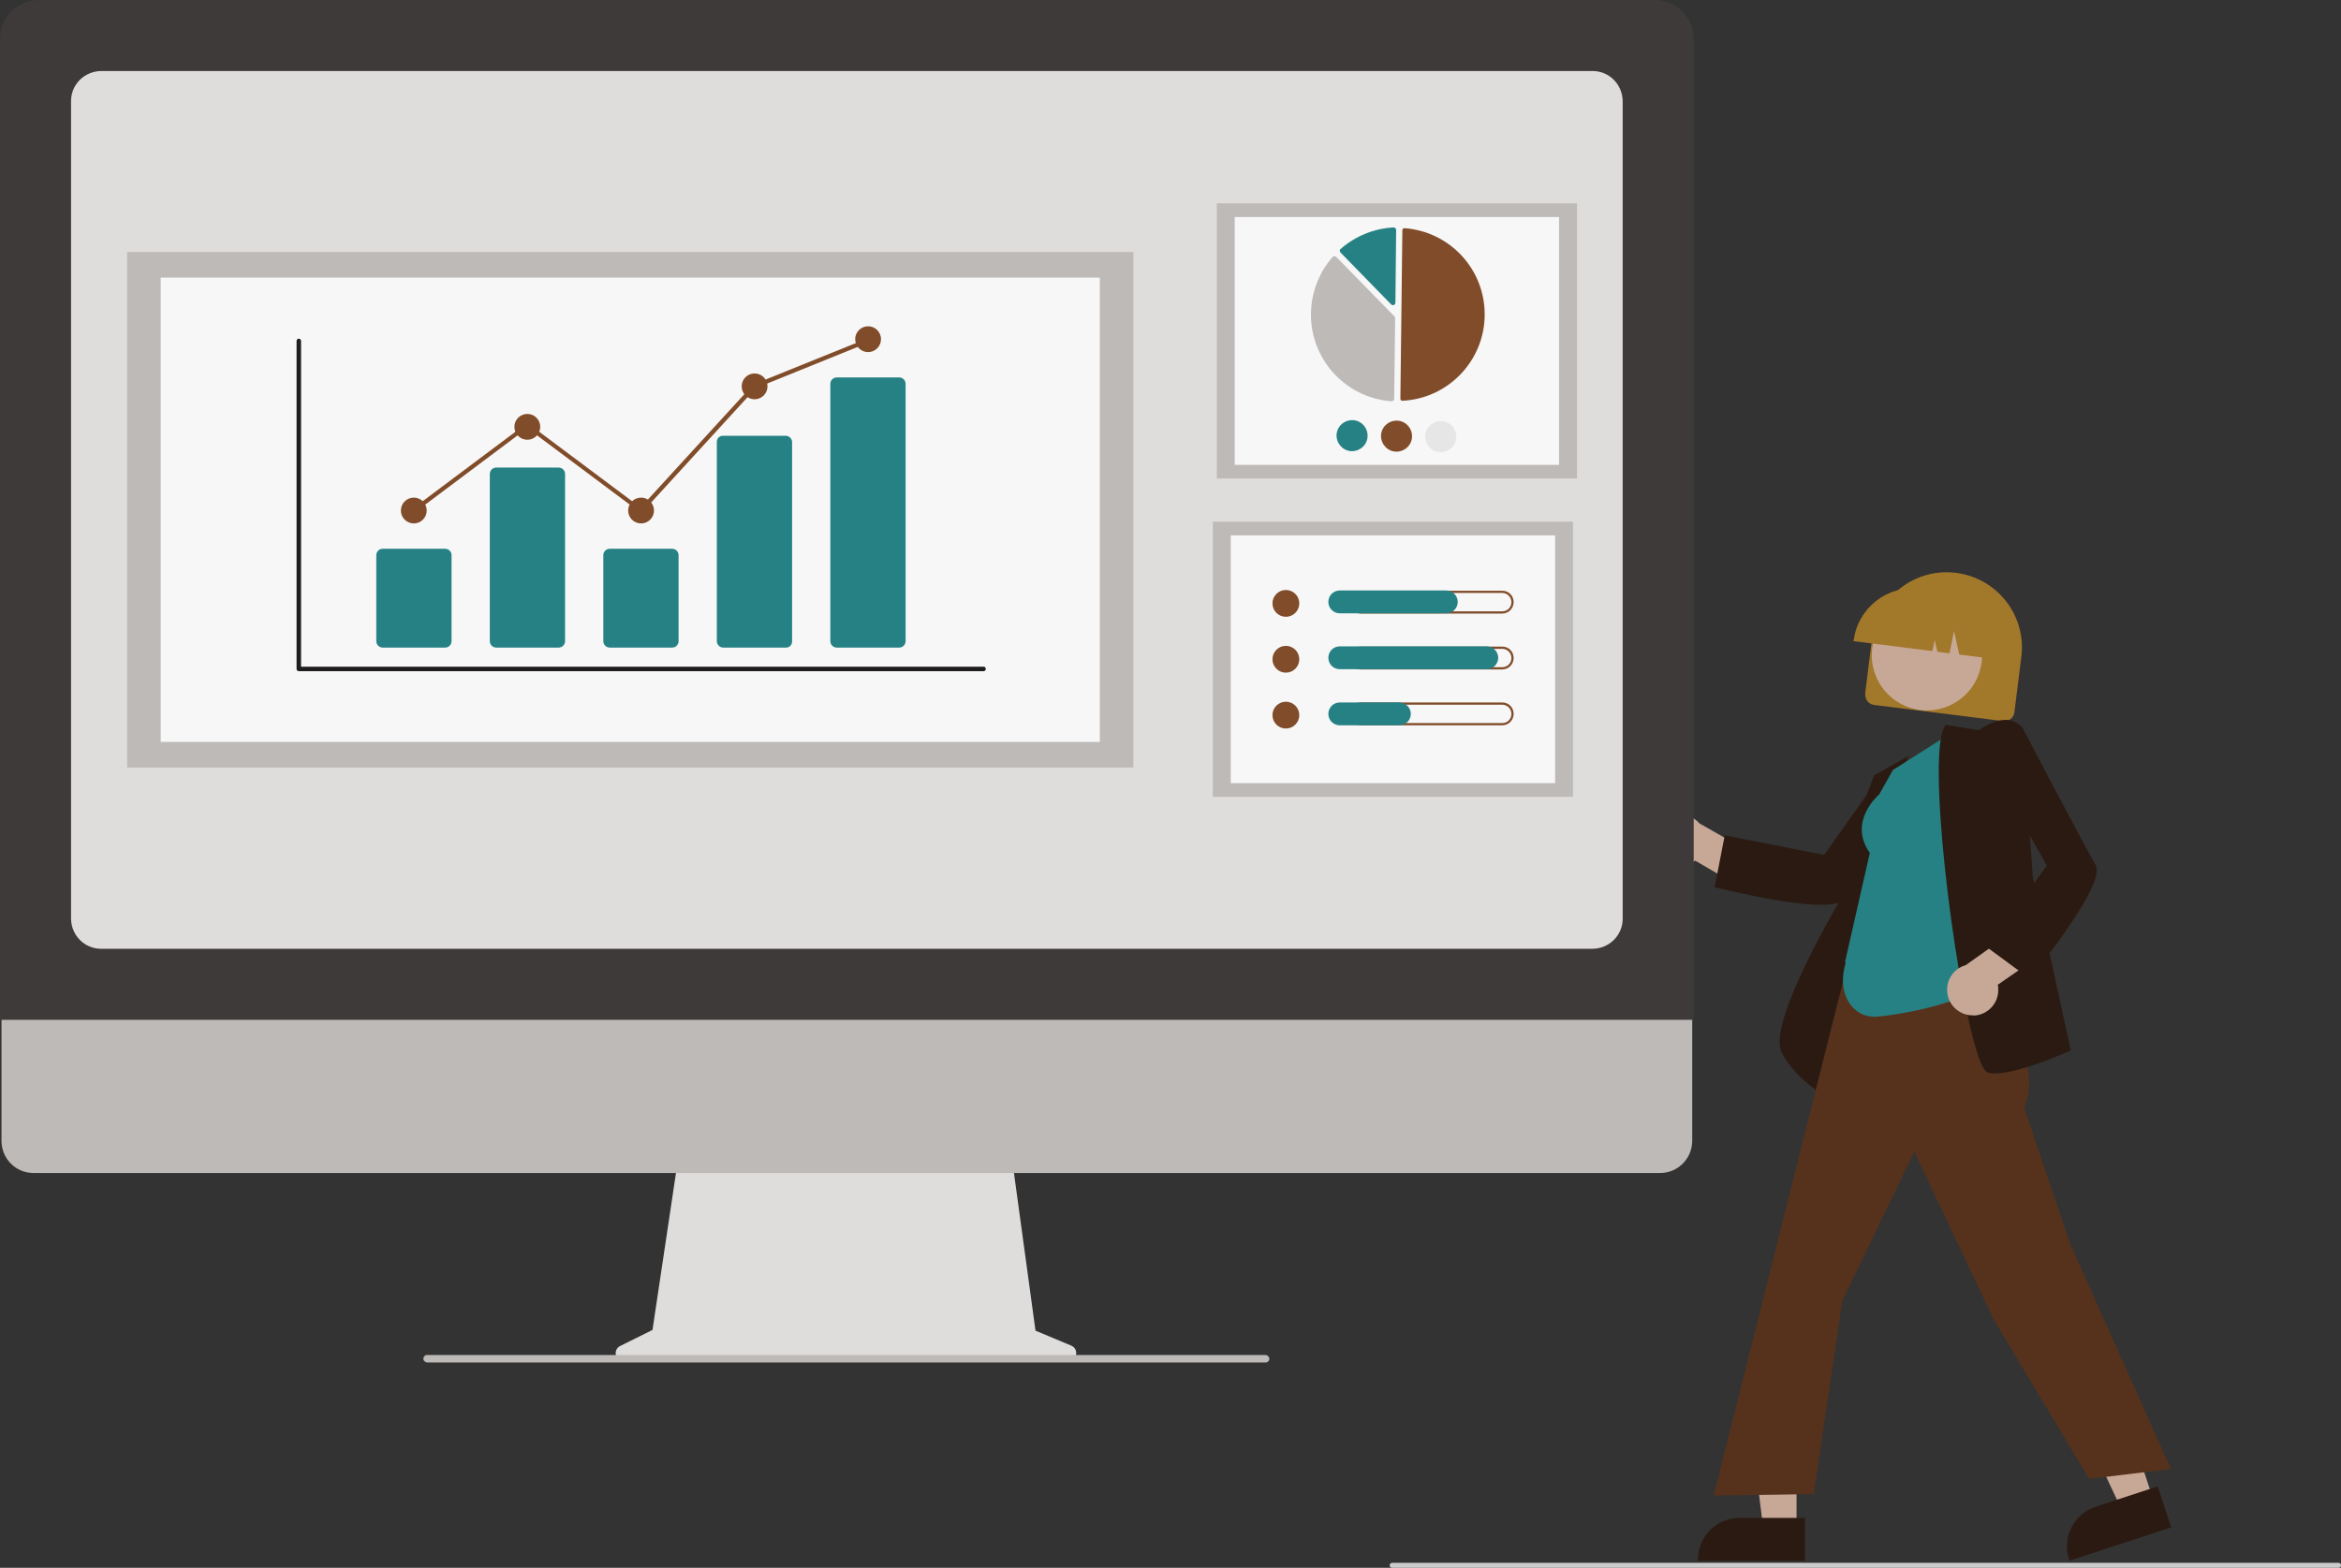 <?xml version="1.0" encoding="UTF-8"?>
<svg id="Layer_1" xmlns="http://www.w3.org/2000/svg" version="1.1" viewBox="0 0 942.5 631.4">
  <rect x="0" y="0" width="942.5" height="631.4" fill="#333333" stroke="none"/>
  <!-- Generator: Adobe Illustrator 29.1.0, SVG Export Plug-In . SVG Version: 2.1.0 Build 142)  -->
  <defs>
    <style>
      .st0 {
        fill: #2b1a11;
      }

      .st1 {
        fill: #814c29;
      }

      .st2 {
        fill: #c7a896;
      }

      .st3 {
        fill: #3d3a39;
      }

      .st4 {
        fill: #e6e6e6;
      }

      .st5 {
        fill: #a2782b;
      }

      .st6 {
        fill: #56321c;
      }

      .st7 {
        fill: #ccc;
      }

      .st8 {
        fill: #dfdddc;
      }

      .st9 {
        fill: #268184;
      }

      .st10 {
        fill: #f7f7f7;
      }

      .st11 {
        fill: #bdbab8;
      }

      .st12 {
        fill: #1f1d1d;
      }
    </style>
  </defs>
  <path class="st5" d="M750.9,279.4l2.8-22.4c2.1-16.6,17.2-28.4,33.8-26.3s28.4,17.2,26.3,33.8l-2.8,22.4c-.3,2.2-2.3,3.8-4.5,3.5l-52-6.5c-2.2-.3-3.8-2.3-3.5-4.5Z"/>
  <circle class="st2" cx="775.8" cy="263.9" r="22.2"/>
  <path class="st5" d="M746.3,257.9c1.7-13.1,13.6-22.4,26.7-20.8l4.5.6c13.1,1.7,22.4,13.6,20.8,26.7v.4c0,0-9.5-1.2-9.5-1.2l-2.1-9.5-1.8,9-4.9-.6-1.1-4.8-.9,4.5-31.8-4v-.4Z"/>
  <path class="st2" d="M667.2,343.1c2.6,5,8.7,7,13.8,4.5.5-.3,1-.6,1.5-1l20.2,11.8,10.2-10.5-28.7-16.3c-3.7-4.3-10.2-4.8-14.5-1-3.6,3.1-4.6,8.3-2.4,12.5h0Z"/>
  <path class="st0" d="M733.3,364.4c-14.9,0-41.1-6.7-42.5-7h-.5c0-.1,4.1-21,4.1-21l40,7.9,21.7-30.6,24.9-2.5-.7.9c-.3.4-32.5,42.7-37.5,49.8-1.3,1.8-4.9,2.5-9.6,2.5Z"/>
  <path class="st0" d="M737.3,442.6l-.6-.3c-.1,0-12.8-6.2-19.3-18.2-6.5-11.9,24-62.6,26.1-66.1v-16.1s11-29.6,11-29.6l14-7.9-12,28-19.2,110.2Z"/>
  <polygon class="st2" points="723.3 615.6 709.9 615.6 703.5 564 723.3 564 723.3 615.6"/>
  <path class="st0" d="M726.7,628.6h-43.1v-.5c0-9.3,7.5-16.8,16.8-16.8h26.3s0,17.3,0,17.3Z"/>
  <polygon class="st2" points="866.9 603.9 854.2 608 832.1 561 850.8 554.9 866.9 603.9"/>
  <path class="st0" d="M874.2,615.1l-41,13.4-.2-.5c-2.9-8.8,1.9-18.3,10.7-21.2h0s25-8.2,25-8.2l5.4,16.5Z"/>
  <path class="st6" d="M841,595.4l-38.1-63.6-32.2-68-29,60.1-11.5,77.8-40.3.6.2-.6,61.7-245.3,48.4,7.2-2.2,31.9,1.3,1.9c10.9,15.5,22.2,31.6,15.7,48.9l18.4,54.5,40.6,90.8-33,4Z"/>
  <path class="st9" d="M754,409.4c-7,0-15-8-10.9-21.7l-.3-.2,10-44c-8.7-12.4,2.8-22.7,3.8-23.6l5.5-9.8,24.1-15.3,12.2,101.5-.2.2c-8.8,8.4-38.4,13-44.3,13Z"/>
  <path class="st0" d="M803.4,432.3c-1,0-1.9,0-2.9-.3-.9-.2-2.5-1.4-4.8-9.1-9.3-30.4-20.4-121.9-12.4-130.8l.2-.2,13.1,2.2c1.1-.8,6.8-4.8,12.1-4.1,2.2.3,4.2,1.5,5.5,3.2h0c0,.1,4.2,59.7,4.2,59.7l15.3,70.1-.4.2c-.9.4-20.1,9.1-30.2,9.1Z"/>
  <path class="st2" d="M794.6,409c5.6-.2,10.1-4.9,9.9-10.6,0-.6,0-1.2-.2-1.8l19.2-13.3-5.2-13.7-26.9,19.1c-5.5,1.5-8.6,7.2-7.1,12.7,1.3,4.6,5.6,7.7,10.3,7.5h0Z"/>
  <path class="st0" d="M817.1,394.1l-17.1-12.6,24.1-32.9-18.5-32.6,8.3-23.7.5,1c.2.5,24.9,47.5,29.3,55.1,4.5,7.8-25,43.8-26.2,45.3l-.3.4Z"/>
  <path class="st8" d="M431.5,542l-14.6-6.1-10-73.2h-133.3l-10.9,72.9-13.1,6.5c-1.5.8-2.2,2.6-1.4,4.2.5,1.1,1.6,1.7,2.8,1.7h179.2c1.7,0,3.1-1.4,3.1-3.1,0-1.2-.7-2.4-1.9-2.9Z"/>
  <path class="st11" d="M668.4,472.4H13.5c-7.2,0-12.9-5.8-12.9-13v-92.3h680.7v92.3c0,7.2-5.8,13-12.9,13Z"/>
  <path class="st3" d="M682,410.7H0V15.6C0,7,7,0,15.6,0h650.7c8.6,0,15.6,7,15.6,15.6v395.1Z"/>
  <path class="st8" d="M641.3,382.1H40.7c-6.7,0-12-5.4-12.1-12.1V40.7c0-6.7,5.4-12,12.1-12.1h600.5c6.7,0,12,5.4,12.1,12.1v329.3c0,6.7-5.4,12-12.1,12.1Z"/>
  <path class="st11" d="M509.4,548.7H172c-.7,0-1.3-.5-1.5-1.1-.2-.8.3-1.7,1.1-1.9.1,0,.3,0,.4,0h337.4c.8,0,1.4.5,1.6,1.2.2.8-.3,1.6-1.2,1.8-.1,0-.2,0-.3,0Z"/>
  <rect class="st11" x="489.9" y="81.9" width="145" height="110.8"/>
  <rect class="st10" x="497.1" y="87.4" width="130.6" height="99.8"/>
  <path class="st1" d="M564.7,161.4s0,0,0,0c19.2-1,34-17.4,33-36.6-.9-17.5-14.7-31.6-32.2-32.9-.2,0-.4,0-.6.2-.2.1-.3.4-.3.6l-.8,67.9c0,.4.3.8.8.8h0Z"/>
  <path class="st11" d="M537.3,103.2c.3,0,.5.1.7.3l23.4,23.9c.2.2.3.5.3.7l-.4,32.5c0,.3-.1.6-.3.7-.2.2-.5.3-.8.3-19.3-1.4-33.8-18.3-32.3-37.6.6-7.6,3.6-14.8,8.6-20.5.2-.2.5-.3.7-.3,0,0,0,0,0,0Z"/>
  <path class="st9" d="M561.1,91.6c.3,0,.5.1.7.3.2.2.3.5.3.7l-.3,29.3c0,.6-.5,1-1,1-.3,0-.5-.1-.7-.3l-20.4-20.9c-.4-.4-.4-1.1,0-1.4,0,0,0,0,0,0,5.9-5.2,13.5-8.3,21.3-8.7,0,0,0,0,0,0Z"/>
  <path class="st9" d="M550.6,175.5c0,3.5-2.9,6.2-6.3,6.2s-6.2-2.9-6.2-6.3c0-3.5,2.9-6.2,6.3-6.2h0c3.5,0,6.2,2.9,6.2,6.3Z"/>
  <path class="st1" d="M568.5,175.7c0,3.5-2.9,6.2-6.3,6.2s-6.2-2.9-6.2-6.3c0-3.5,2.9-6.2,6.3-6.2h0c3.5,0,6.2,2.9,6.2,6.3Z"/>
  <path class="st4" d="M586.3,175.9c0,3.5-2.9,6.2-6.3,6.2-3.5,0-6.2-2.9-6.2-6.3,0-3.5,2.9-6.2,6.3-6.2h0c3.5,0,6.2,2.9,6.2,6.3Z"/>
  <rect class="st11" x="488.3" y="210.1" width="145" height="110.8"/>
  <rect class="st10" x="495.5" y="215.6" width="130.6" height="99.8"/>
  <circle class="st1" cx="517.7" cy="243" r="5.4"/>
  <path class="st1" d="M604.8,238.8c2,0,3.7,1.6,3.7,3.7s-1.6,3.7-3.7,3.7h-57c-2,0-3.7-1.6-3.7-3.7s1.6-3.7,3.7-3.7h57M604.8,237.9h-57c-2.5,0-4.6,2-4.6,4.6s2,4.6,4.6,4.6h57c2.5,0,4.6-2,4.6-4.6s-2-4.6-4.6-4.6h0Z"/>
  <path class="st9" d="M582.3,247h-42.9c-2.5,0-4.6-2-4.6-4.6,0-2.5,2-4.6,4.6-4.6h42.9c2.5,0,4.6,2.1,4.6,4.6,0,2.5-2,4.6-4.6,4.6Z"/>
  <circle class="st1" cx="517.7" cy="265.5" r="5.4"/>
  <path class="st1" d="M604.8,261.3c2,0,3.7,1.6,3.7,3.7s-1.6,3.7-3.7,3.7h-57c-2,0-3.7-1.6-3.7-3.7s1.6-3.7,3.7-3.7h57M604.8,260.4h-57c-2.5,0-4.6,2-4.6,4.6s2,4.6,4.6,4.6h57c2.5,0,4.6-2,4.6-4.6s-2-4.6-4.6-4.6Z"/>
  <path class="st9" d="M598.5,269.5h-59.1c-2.5,0-4.6-2-4.6-4.6,0-2.5,2-4.6,4.6-4.6h59.2c2.5,0,4.6,2.1,4.6,4.6,0,2.5-2,4.6-4.6,4.6Z"/>
  <circle class="st1" cx="517.7" cy="288" r="5.4"/>
  <path class="st1" d="M604.8,283.8c2,0,3.7,1.6,3.7,3.7s-1.6,3.7-3.7,3.7h-57c-2,0-3.7-1.6-3.7-3.7s1.6-3.7,3.7-3.7h57M604.8,282.9h-57c-2.5,0-4.6,2-4.6,4.6s2,4.6,4.6,4.6h57c2.5,0,4.6-2,4.6-4.6s-2-4.6-4.6-4.6Z"/>
  <path class="st9" d="M563.4,292.1h-24c-2.5,0-4.6-2-4.6-4.6,0-2.5,2-4.6,4.6-4.6h24c2.5,0,4.6,2.1,4.6,4.6,0,2.5-2,4.6-4.6,4.6Z"/>
  <rect class="st11" x="51.2" y="101.5" width="405.1" height="207.6"/>
  <rect class="st10" x="64.7" y="111.8" width="378.1" height="187"/>
  <path class="st12" d="M395.9,270.3H120.3c-.5,0-.9-.4-.9-.9v-132.1c0-.5.4-.9.9-.9s.9.4.9.9h0v131.2h274.8c.5,0,.9.4.9.9s-.4.9-.9.9Z"/>
  <path class="st9" d="M179.2,260.8h-25.1c-1.4,0-2.6-1.1-2.6-2.6v-34.6c0-1.4,1.1-2.6,2.6-2.6h25.1c1.4,0,2.6,1.1,2.6,2.6v34.6c0,1.4-1.1,2.6-2.6,2.6Z"/>
  <path class="st9" d="M224.9,260.8h-25.1c-1.4,0-2.6-1.1-2.6-2.6v-67.3c0-1.4,1.1-2.6,2.6-2.6h25.1c1.4,0,2.6,1.1,2.6,2.6v67.3c0,1.4-1.1,2.6-2.6,2.6Z"/>
  <path class="st9" d="M270.6,260.8h-25.1c-1.4,0-2.6-1.1-2.6-2.6v-34.6c0-1.4,1.1-2.6,2.6-2.6h25.1c1.4,0,2.6,1.1,2.6,2.6v34.6c0,1.4-1.1,2.6-2.6,2.6Z"/>
  <path class="st9" d="M316.3,260.8h-25.1c-1.4,0-2.5-1.1-2.6-2.4v-80.5c0-1.4,1.2-2.5,2.6-2.4h25.1c1.4,0,2.5,1.1,2.6,2.4v80.5c0,1.4-1.2,2.5-2.6,2.4Z"/>
  <path class="st9" d="M362,260.8h-25.1c-1.4,0-2.6-1.1-2.6-2.6v-103.6c0-1.4,1.1-2.6,2.6-2.6h25.1c1.4,0,2.6,1.1,2.6,2.6v103.6c0,1.4-1.1,2.6-2.6,2.6Z"/>
  <circle class="st1" cx="166.6" cy="205.6" r="5.2"/>
  <circle class="st1" cx="212.3" cy="171.9" r="5.2"/>
  <circle class="st1" cx="258.1" cy="205.6" r="5.2"/>
  <circle class="st1" cx="303.8" cy="155.6" r="5.2"/>
  <circle class="st1" cx="349.5" cy="136.6" r="5.2"/>
  <polygon class="st1" points="258.2 206.7 212.3 172.4 167.1 206.3 166.1 204.9 212.3 170.3 257.9 204.4 303.3 154.8 303.4 154.8 349.2 136.3 349.8 137.9 304.3 156.3 258.2 206.7"/>
  <path class="st7" d="M941.5,631.4h-381c-.6,0-1-.4-1-1s.4-1,1-1h381c.6,0,1,.4,1,1s-.4,1-1,1Z"/>
</svg>